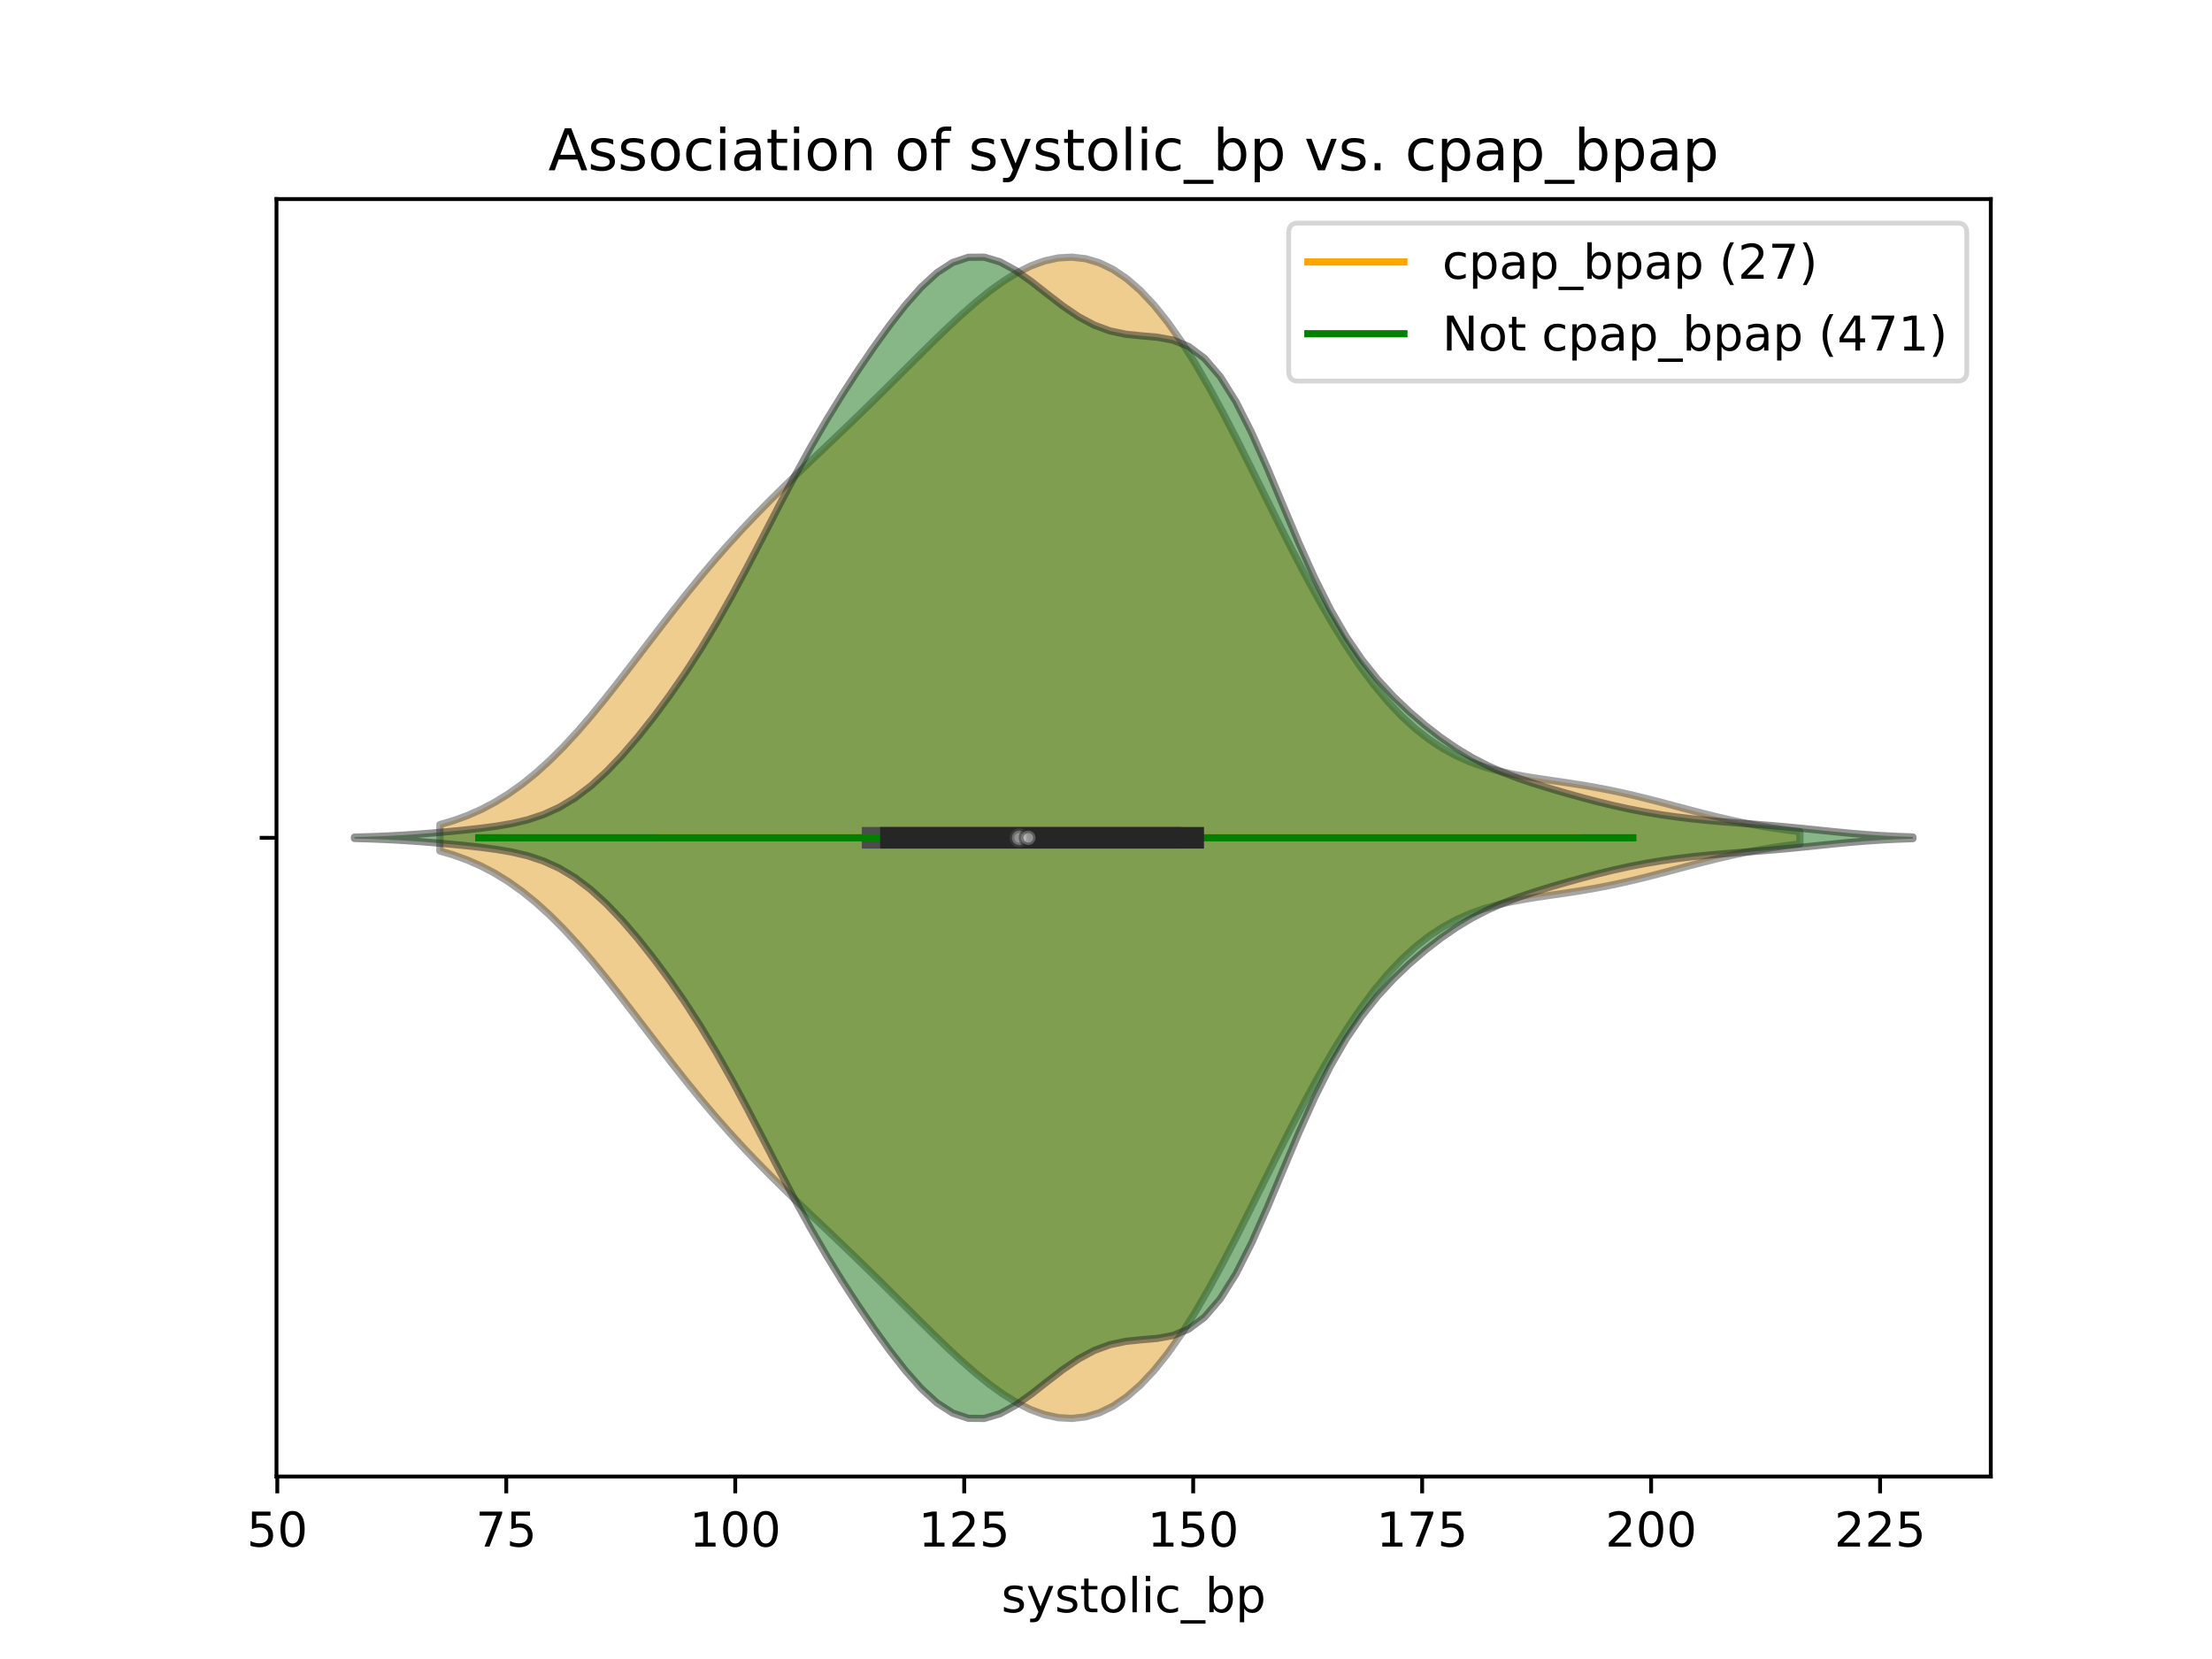 <?xml version="1.0" encoding="utf-8" standalone="no"?>
<!DOCTYPE svg PUBLIC "-//W3C//DTD SVG 1.1//EN"
  "http://www.w3.org/Graphics/SVG/1.1/DTD/svg11.dtd">
<!-- Created with matplotlib (https://matplotlib.org/) -->
<svg height="345.6pt" version="1.1" viewBox="0 0 460.8 345.6" width="460.8pt" xmlns="http://www.w3.org/2000/svg" xmlns:xlink="http://www.w3.org/1999/xlink">
 <defs>
  <style type="text/css">
*{stroke-linecap:butt;stroke-linejoin:round;}
  </style>
 </defs>
 <g id="figure_1">
  <g id="patch_1">
   <path d="M 0 345.6 
L 460.8 345.6 
L 460.8 0 
L 0 0 
z
" style="fill:#ffffff;"/>
  </g>
  <g id="axes_1">
   <g id="patch_2">
    <path d="M 57.6 307.584 
L 414.72 307.584 
L 414.72 41.472 
L 57.6 41.472 
z
" style="fill:#ffffff;"/>
   </g>
   <g id="PolyCollection_1">
    <defs>
     <path d="M 91.635 -168.325 
L 91.635 -173.819 
L 94.497 -174.664 
L 97.359 -175.705 
L 100.221 -176.966 
L 103.083 -178.47 
L 105.944 -180.235 
L 108.806 -182.275 
L 111.668 -184.594 
L 114.53 -187.189 
L 117.392 -190.048 
L 120.254 -193.15 
L 123.116 -196.464 
L 125.978 -199.953 
L 128.839 -203.574 
L 131.701 -207.28 
L 134.563 -211.025 
L 137.425 -214.763 
L 140.287 -218.454 
L 143.149 -222.065 
L 146.011 -225.571 
L 148.873 -228.955 
L 151.735 -232.211 
L 154.596 -235.341 
L 157.458 -238.353 
L 160.32 -241.264 
L 163.182 -244.092 
L 166.044 -246.861 
L 168.906 -249.594 
L 171.768 -252.312 
L 174.63 -255.035 
L 177.491 -257.778 
L 180.353 -260.55 
L 183.215 -263.354 
L 186.077 -266.188 
L 188.939 -269.039 
L 191.801 -271.887 
L 194.663 -274.706 
L 197.525 -277.46 
L 200.386 -280.111 
L 203.248 -282.614 
L 206.11 -284.922 
L 208.972 -286.985 
L 211.834 -288.757 
L 214.696 -290.19 
L 217.558 -291.24 
L 220.42 -291.866 
L 223.282 -292.032 
L 226.143 -291.706 
L 229.005 -290.86 
L 231.867 -289.475 
L 234.729 -287.536 
L 237.591 -285.042 
L 240.453 -281.996 
L 243.315 -278.419 
L 246.177 -274.341 
L 249.038 -269.807 
L 251.9 -264.874 
L 254.762 -259.61 
L 257.624 -254.096 
L 260.486 -248.414 
L 263.348 -242.655 
L 266.21 -236.905 
L 269.072 -231.249 
L 271.933 -225.764 
L 274.795 -220.518 
L 277.657 -215.568 
L 280.519 -210.96 
L 283.381 -206.726 
L 286.243 -202.889 
L 289.105 -199.459 
L 291.967 -196.436 
L 294.828 -193.812 
L 297.69 -191.57 
L 300.552 -189.684 
L 303.414 -188.126 
L 306.276 -186.858 
L 309.138 -185.841 
L 312 -185.031 
L 314.862 -184.383 
L 317.724 -183.853 
L 320.585 -183.397 
L 323.447 -182.978 
L 326.309 -182.561 
L 329.171 -182.119 
L 332.033 -181.633 
L 334.895 -181.091 
L 337.757 -180.488 
L 340.619 -179.829 
L 343.48 -179.121 
L 346.342 -178.38 
L 349.204 -177.62 
L 352.066 -176.861 
L 354.928 -176.118 
L 357.79 -175.409 
L 360.652 -174.745 
L 363.514 -174.138 
L 366.375 -173.593 
L 369.237 -173.115 
L 372.099 -172.702 
L 374.961 -172.354 
L 374.961 -169.79 
L 374.961 -169.79 
L 372.099 -169.442 
L 369.237 -169.029 
L 366.375 -168.551 
L 363.514 -168.006 
L 360.652 -167.399 
L 357.79 -166.735 
L 354.928 -166.026 
L 352.066 -165.283 
L 349.204 -164.524 
L 346.342 -163.764 
L 343.48 -163.023 
L 340.619 -162.315 
L 337.757 -161.656 
L 334.895 -161.053 
L 332.033 -160.511 
L 329.171 -160.025 
L 326.309 -159.583 
L 323.447 -159.166 
L 320.585 -158.747 
L 317.724 -158.291 
L 314.862 -157.761 
L 312 -157.113 
L 309.138 -156.303 
L 306.276 -155.286 
L 303.414 -154.018 
L 300.552 -152.46 
L 297.69 -150.574 
L 294.828 -148.332 
L 291.967 -145.708 
L 289.105 -142.685 
L 286.243 -139.255 
L 283.381 -135.418 
L 280.519 -131.184 
L 277.657 -126.576 
L 274.795 -121.626 
L 271.933 -116.38 
L 269.072 -110.895 
L 266.21 -105.239 
L 263.348 -99.489 
L 260.486 -93.73 
L 257.624 -88.048 
L 254.762 -82.534 
L 251.9 -77.27 
L 249.038 -72.337 
L 246.177 -67.803 
L 243.315 -63.725 
L 240.453 -60.148 
L 237.591 -57.102 
L 234.729 -54.608 
L 231.867 -52.669 
L 229.005 -51.284 
L 226.143 -50.438 
L 223.282 -50.112 
L 220.42 -50.278 
L 217.558 -50.904 
L 214.696 -51.954 
L 211.834 -53.387 
L 208.972 -55.159 
L 206.11 -57.222 
L 203.248 -59.53 
L 200.386 -62.033 
L 197.525 -64.684 
L 194.663 -67.438 
L 191.801 -70.257 
L 188.939 -73.105 
L 186.077 -75.956 
L 183.215 -78.79 
L 180.353 -81.594 
L 177.491 -84.366 
L 174.63 -87.109 
L 171.768 -89.832 
L 168.906 -92.55 
L 166.044 -95.283 
L 163.182 -98.052 
L 160.32 -100.88 
L 157.458 -103.791 
L 154.596 -106.803 
L 151.735 -109.933 
L 148.873 -113.189 
L 146.011 -116.573 
L 143.149 -120.079 
L 140.287 -123.69 
L 137.425 -127.381 
L 134.563 -131.119 
L 131.701 -134.864 
L 128.839 -138.57 
L 125.978 -142.191 
L 123.116 -145.68 
L 120.254 -148.994 
L 117.392 -152.096 
L 114.53 -154.955 
L 111.668 -157.55 
L 108.806 -159.869 
L 105.944 -161.909 
L 103.083 -163.674 
L 100.221 -165.178 
L 97.359 -166.439 
L 94.497 -167.48 
L 91.635 -168.325 
z
" id="m892d51c920" style="stroke:#4c4c4c;stroke-opacity:0.5;stroke-width:1.5;"/>
    </defs>
    <g clip-path="url(#pab004cde5a)">
     <use style="fill:#df9c20;fill-opacity:0.5;stroke:#4c4c4c;stroke-opacity:0.5;stroke-width:1.5;" x="0" xlink:href="#m892d51c920" y="345.6"/>
    </g>
   </g>
   <g id="PolyCollection_2">
    <defs>
     <path d="M 73.833 -170.931 
L 73.833 -171.213 
L 77.112 -171.305 
L 80.391 -171.436 
L 83.671 -171.61 
L 86.95 -171.826 
L 90.229 -172.082 
L 93.509 -172.369 
L 96.788 -172.688 
L 100.067 -173.048 
L 103.347 -173.48 
L 106.626 -174.043 
L 109.905 -174.817 
L 113.185 -175.9 
L 116.464 -177.388 
L 119.743 -179.354 
L 123.023 -181.833 
L 126.302 -184.815 
L 129.581 -188.248 
L 132.861 -192.063 
L 136.14 -196.198 
L 139.42 -200.623 
L 142.699 -205.349 
L 145.978 -210.412 
L 149.258 -215.847 
L 152.537 -221.654 
L 155.816 -227.771 
L 159.096 -234.075 
L 162.375 -240.406 
L 165.654 -246.603 
L 168.934 -252.545 
L 172.213 -258.172 
L 175.492 -263.486 
L 178.772 -268.526 
L 182.051 -273.322 
L 185.33 -277.862 
L 188.61 -282.06 
L 191.889 -285.765 
L 195.168 -288.778 
L 198.448 -290.905 
L 201.727 -292.003 
L 205.006 -292.032 
L 208.286 -291.065 
L 211.565 -289.286 
L 214.844 -286.959 
L 218.124 -284.385 
L 221.403 -281.858 
L 224.682 -279.626 
L 227.962 -277.868 
L 231.241 -276.662 
L 234.52 -275.973 
L 237.8 -275.634 
L 241.079 -275.354 
L 244.358 -274.751 
L 247.638 -273.409 
L 250.917 -270.955 
L 254.196 -267.146 
L 257.476 -261.924 
L 260.755 -255.449 
L 264.034 -248.065 
L 267.314 -240.242 
L 270.593 -232.471 
L 273.872 -225.177 
L 277.152 -218.642 
L 280.431 -212.984 
L 283.71 -208.169 
L 286.99 -204.069 
L 290.269 -200.52 
L 293.548 -197.38 
L 296.828 -194.558 
L 300.107 -192.016 
L 303.386 -189.752 
L 306.666 -187.776 
L 309.945 -186.082 
L 313.224 -184.639 
L 316.504 -183.398 
L 319.783 -182.299 
L 323.062 -181.29 
L 326.342 -180.336 
L 329.621 -179.427 
L 332.9 -178.567 
L 336.18 -177.772 
L 339.459 -177.053 
L 342.739 -176.421 
L 346.018 -175.874 
L 349.297 -175.408 
L 352.577 -175.015 
L 355.856 -174.682 
L 359.135 -174.396 
L 362.415 -174.138 
L 365.694 -173.888 
L 368.973 -173.625 
L 372.253 -173.336 
L 375.532 -173.018 
L 378.811 -172.681 
L 382.091 -172.344 
L 385.37 -172.028 
L 388.649 -171.754 
L 391.929 -171.532 
L 395.208 -171.364 
L 398.487 -171.247 
L 398.487 -170.897 
L 398.487 -170.897 
L 395.208 -170.78 
L 391.929 -170.612 
L 388.649 -170.39 
L 385.37 -170.116 
L 382.091 -169.8 
L 378.811 -169.463 
L 375.532 -169.126 
L 372.253 -168.808 
L 368.973 -168.519 
L 365.694 -168.256 
L 362.415 -168.006 
L 359.135 -167.748 
L 355.856 -167.462 
L 352.577 -167.129 
L 349.297 -166.736 
L 346.018 -166.27 
L 342.739 -165.723 
L 339.459 -165.091 
L 336.18 -164.372 
L 332.9 -163.577 
L 329.621 -162.717 
L 326.342 -161.808 
L 323.062 -160.854 
L 319.783 -159.845 
L 316.504 -158.746 
L 313.224 -157.505 
L 309.945 -156.062 
L 306.666 -154.368 
L 303.386 -152.392 
L 300.107 -150.128 
L 296.828 -147.586 
L 293.548 -144.764 
L 290.269 -141.624 
L 286.99 -138.075 
L 283.71 -133.975 
L 280.431 -129.16 
L 277.152 -123.502 
L 273.872 -116.967 
L 270.593 -109.673 
L 267.314 -101.902 
L 264.034 -94.079 
L 260.755 -86.695 
L 257.476 -80.22 
L 254.196 -74.998 
L 250.917 -71.189 
L 247.638 -68.735 
L 244.358 -67.393 
L 241.079 -66.79 
L 237.8 -66.51 
L 234.52 -66.171 
L 231.241 -65.482 
L 227.962 -64.276 
L 224.682 -62.518 
L 221.403 -60.286 
L 218.124 -57.759 
L 214.844 -55.185 
L 211.565 -52.858 
L 208.286 -51.079 
L 205.006 -50.112 
L 201.727 -50.141 
L 198.448 -51.239 
L 195.168 -53.366 
L 191.889 -56.379 
L 188.61 -60.084 
L 185.33 -64.282 
L 182.051 -68.822 
L 178.772 -73.618 
L 175.492 -78.658 
L 172.213 -83.972 
L 168.934 -89.599 
L 165.654 -95.541 
L 162.375 -101.738 
L 159.096 -108.069 
L 155.816 -114.373 
L 152.537 -120.49 
L 149.258 -126.297 
L 145.978 -131.732 
L 142.699 -136.795 
L 139.42 -141.521 
L 136.14 -145.946 
L 132.861 -150.081 
L 129.581 -153.896 
L 126.302 -157.329 
L 123.023 -160.311 
L 119.743 -162.79 
L 116.464 -164.756 
L 113.185 -166.244 
L 109.905 -167.327 
L 106.626 -168.101 
L 103.347 -168.664 
L 100.067 -169.096 
L 96.788 -169.456 
L 93.509 -169.775 
L 90.229 -170.062 
L 86.95 -170.318 
L 83.671 -170.534 
L 80.391 -170.708 
L 77.112 -170.839 
L 73.833 -170.931 
z
" id="m78006db652" style="stroke:#262626;stroke-opacity:0.5;stroke-width:1.5;"/>
    </defs>
    <g clip-path="url(#pab004cde5a)">
     <use style="fill:#107010;fill-opacity:0.5;stroke:#262626;stroke-opacity:0.5;stroke-width:1.5;" x="0" xlink:href="#m78006db652" y="345.6"/>
    </g>
   </g>
   <g id="matplotlib.axis_1">
    <g id="xtick_1">
     <g id="line2d_1">
      <defs>
       <path d="M 0 0 
L 0 3.5 
" id="mb5dc3c3181" style="stroke:#000000;stroke-width:0.8;"/>
      </defs>
      <g>
       <use style="stroke:#000000;stroke-width:0.8;" x="57.767" xlink:href="#mb5dc3c3181" y="307.584"/>
      </g>
     </g>
     <g id="text_1">
      <!-- 50 -->
      <defs>
       <path d="M 10.797 72.906 
L 49.516 72.906 
L 49.516 64.594 
L 19.828 64.594 
L 19.828 46.734 
Q 21.969 47.469 24.109 47.828 
Q 26.266 48.188 28.422 48.188 
Q 40.625 48.188 47.75 41.5 
Q 54.891 34.812 54.891 23.391 
Q 54.891 11.625 47.562 5.094 
Q 40.234 -1.422 26.906 -1.422 
Q 22.312 -1.422 17.547 -0.641 
Q 12.797 0.141 7.719 1.703 
L 7.719 11.625 
Q 12.109 9.234 16.797 8.062 
Q 21.484 6.891 26.703 6.891 
Q 35.156 6.891 40.078 11.328 
Q 45.016 15.766 45.016 23.391 
Q 45.016 31 40.078 35.438 
Q 35.156 39.891 26.703 39.891 
Q 22.75 39.891 18.812 39.016 
Q 14.891 38.141 10.797 36.281 
z
" id="DejaVuSans-53"/>
       <path d="M 31.781 66.406 
Q 24.172 66.406 20.328 58.906 
Q 16.5 51.422 16.5 36.375 
Q 16.5 21.391 20.328 13.891 
Q 24.172 6.391 31.781 6.391 
Q 39.453 6.391 43.281 13.891 
Q 47.125 21.391 47.125 36.375 
Q 47.125 51.422 43.281 58.906 
Q 39.453 66.406 31.781 66.406 
z
M 31.781 74.219 
Q 44.047 74.219 50.516 64.516 
Q 56.984 54.828 56.984 36.375 
Q 56.984 17.969 50.516 8.266 
Q 44.047 -1.422 31.781 -1.422 
Q 19.531 -1.422 13.062 8.266 
Q 6.594 17.969 6.594 36.375 
Q 6.594 54.828 13.062 64.516 
Q 19.531 74.219 31.781 74.219 
z
" id="DejaVuSans-48"/>
      </defs>
      <g transform="translate(51.405 322.182)scale(0.1 -0.1)">
       <use xlink:href="#DejaVuSans-53"/>
       <use x="63.623" xlink:href="#DejaVuSans-48"/>
      </g>
     </g>
    </g>
    <g id="xtick_2">
     <g id="line2d_2">
      <g>
       <use style="stroke:#000000;stroke-width:0.8;" x="105.466" xlink:href="#mb5dc3c3181" y="307.584"/>
      </g>
     </g>
     <g id="text_2">
      <!-- 75 -->
      <defs>
       <path d="M 8.203 72.906 
L 55.078 72.906 
L 55.078 68.703 
L 28.609 0 
L 18.312 0 
L 43.219 64.594 
L 8.203 64.594 
z
" id="DejaVuSans-55"/>
      </defs>
      <g transform="translate(99.103 322.182)scale(0.1 -0.1)">
       <use xlink:href="#DejaVuSans-55"/>
       <use x="63.623" xlink:href="#DejaVuSans-53"/>
      </g>
     </g>
    </g>
    <g id="xtick_3">
     <g id="line2d_3">
      <g>
       <use style="stroke:#000000;stroke-width:0.8;" x="153.164" xlink:href="#mb5dc3c3181" y="307.584"/>
      </g>
     </g>
     <g id="text_3">
      <!-- 100 -->
      <defs>
       <path d="M 12.406 8.297 
L 28.516 8.297 
L 28.516 63.922 
L 10.984 60.406 
L 10.984 69.391 
L 28.422 72.906 
L 38.281 72.906 
L 38.281 8.297 
L 54.391 8.297 
L 54.391 0 
L 12.406 0 
z
" id="DejaVuSans-49"/>
      </defs>
      <g transform="translate(143.621 322.182)scale(0.1 -0.1)">
       <use xlink:href="#DejaVuSans-49"/>
       <use x="63.623" xlink:href="#DejaVuSans-48"/>
       <use x="127.246" xlink:href="#DejaVuSans-48"/>
      </g>
     </g>
    </g>
    <g id="xtick_4">
     <g id="line2d_4">
      <g>
       <use style="stroke:#000000;stroke-width:0.8;" x="200.863" xlink:href="#mb5dc3c3181" y="307.584"/>
      </g>
     </g>
     <g id="text_4">
      <!-- 125 -->
      <defs>
       <path d="M 19.188 8.297 
L 53.609 8.297 
L 53.609 0 
L 7.328 0 
L 7.328 8.297 
Q 12.938 14.109 22.625 23.891 
Q 32.328 33.688 34.812 36.531 
Q 39.547 41.844 41.422 45.531 
Q 43.312 49.219 43.312 52.781 
Q 43.312 58.594 39.234 62.25 
Q 35.156 65.922 28.609 65.922 
Q 23.969 65.922 18.812 64.312 
Q 13.672 62.703 7.812 59.422 
L 7.812 69.391 
Q 13.766 71.781 18.938 73 
Q 24.125 74.219 28.422 74.219 
Q 39.75 74.219 46.484 68.547 
Q 53.219 62.891 53.219 53.422 
Q 53.219 48.922 51.531 44.891 
Q 49.859 40.875 45.406 35.406 
Q 44.188 33.984 37.641 27.219 
Q 31.109 20.453 19.188 8.297 
z
" id="DejaVuSans-50"/>
      </defs>
      <g transform="translate(191.319 322.182)scale(0.1 -0.1)">
       <use xlink:href="#DejaVuSans-49"/>
       <use x="63.623" xlink:href="#DejaVuSans-50"/>
       <use x="127.246" xlink:href="#DejaVuSans-53"/>
      </g>
     </g>
    </g>
    <g id="xtick_5">
     <g id="line2d_5">
      <g>
       <use style="stroke:#000000;stroke-width:0.8;" x="248.562" xlink:href="#mb5dc3c3181" y="307.584"/>
      </g>
     </g>
     <g id="text_5">
      <!-- 150 -->
      <g transform="translate(239.018 322.182)scale(0.1 -0.1)">
       <use xlink:href="#DejaVuSans-49"/>
       <use x="63.623" xlink:href="#DejaVuSans-53"/>
       <use x="127.246" xlink:href="#DejaVuSans-48"/>
      </g>
     </g>
    </g>
    <g id="xtick_6">
     <g id="line2d_6">
      <g>
       <use style="stroke:#000000;stroke-width:0.8;" x="296.26" xlink:href="#mb5dc3c3181" y="307.584"/>
      </g>
     </g>
     <g id="text_6">
      <!-- 175 -->
      <g transform="translate(286.717 322.182)scale(0.1 -0.1)">
       <use xlink:href="#DejaVuSans-49"/>
       <use x="63.623" xlink:href="#DejaVuSans-55"/>
       <use x="127.246" xlink:href="#DejaVuSans-53"/>
      </g>
     </g>
    </g>
    <g id="xtick_7">
     <g id="line2d_7">
      <g>
       <use style="stroke:#000000;stroke-width:0.8;" x="343.959" xlink:href="#mb5dc3c3181" y="307.584"/>
      </g>
     </g>
     <g id="text_7">
      <!-- 200 -->
      <g transform="translate(334.415 322.182)scale(0.1 -0.1)">
       <use xlink:href="#DejaVuSans-50"/>
       <use x="63.623" xlink:href="#DejaVuSans-48"/>
       <use x="127.246" xlink:href="#DejaVuSans-48"/>
      </g>
     </g>
    </g>
    <g id="xtick_8">
     <g id="line2d_8">
      <g>
       <use style="stroke:#000000;stroke-width:0.8;" x="391.658" xlink:href="#mb5dc3c3181" y="307.584"/>
      </g>
     </g>
     <g id="text_8">
      <!-- 225 -->
      <g transform="translate(382.114 322.182)scale(0.1 -0.1)">
       <use xlink:href="#DejaVuSans-50"/>
       <use x="63.623" xlink:href="#DejaVuSans-50"/>
       <use x="127.246" xlink:href="#DejaVuSans-53"/>
      </g>
     </g>
    </g>
    <g id="text_9">
     <!-- systolic_bp -->
     <defs>
      <path d="M 44.281 53.078 
L 44.281 44.578 
Q 40.484 46.531 36.375 47.5 
Q 32.281 48.484 27.875 48.484 
Q 21.188 48.484 17.844 46.438 
Q 14.5 44.391 14.5 40.281 
Q 14.5 37.156 16.891 35.375 
Q 19.281 33.594 26.516 31.984 
L 29.594 31.297 
Q 39.156 29.25 43.188 25.516 
Q 47.219 21.781 47.219 15.094 
Q 47.219 7.469 41.188 3.016 
Q 35.156 -1.422 24.609 -1.422 
Q 20.219 -1.422 15.453 -0.562 
Q 10.688 0.297 5.422 2 
L 5.422 11.281 
Q 10.406 8.688 15.234 7.391 
Q 20.062 6.109 24.812 6.109 
Q 31.156 6.109 34.562 8.281 
Q 37.984 10.453 37.984 14.406 
Q 37.984 18.062 35.516 20.016 
Q 33.062 21.969 24.703 23.781 
L 21.578 24.516 
Q 13.234 26.266 9.516 29.906 
Q 5.812 33.547 5.812 39.891 
Q 5.812 47.609 11.281 51.797 
Q 16.75 56 26.812 56 
Q 31.781 56 36.172 55.266 
Q 40.578 54.547 44.281 53.078 
z
" id="DejaVuSans-115"/>
      <path d="M 32.172 -5.078 
Q 28.375 -14.844 24.75 -17.812 
Q 21.141 -20.797 15.094 -20.797 
L 7.906 -20.797 
L 7.906 -13.281 
L 13.188 -13.281 
Q 16.891 -13.281 18.938 -11.516 
Q 21 -9.766 23.484 -3.219 
L 25.094 0.875 
L 2.984 54.688 
L 12.5 54.688 
L 29.594 11.922 
L 46.688 54.688 
L 56.203 54.688 
z
" id="DejaVuSans-121"/>
      <path d="M 18.312 70.219 
L 18.312 54.688 
L 36.812 54.688 
L 36.812 47.703 
L 18.312 47.703 
L 18.312 18.016 
Q 18.312 11.328 20.141 9.422 
Q 21.969 7.516 27.594 7.516 
L 36.812 7.516 
L 36.812 0 
L 27.594 0 
Q 17.188 0 13.234 3.875 
Q 9.281 7.766 9.281 18.016 
L 9.281 47.703 
L 2.688 47.703 
L 2.688 54.688 
L 9.281 54.688 
L 9.281 70.219 
z
" id="DejaVuSans-116"/>
      <path d="M 30.609 48.391 
Q 23.391 48.391 19.188 42.75 
Q 14.984 37.109 14.984 27.297 
Q 14.984 17.484 19.156 11.844 
Q 23.344 6.203 30.609 6.203 
Q 37.797 6.203 41.984 11.859 
Q 46.188 17.531 46.188 27.297 
Q 46.188 37.016 41.984 42.703 
Q 37.797 48.391 30.609 48.391 
z
M 30.609 56 
Q 42.328 56 49.016 48.375 
Q 55.719 40.766 55.719 27.297 
Q 55.719 13.875 49.016 6.219 
Q 42.328 -1.422 30.609 -1.422 
Q 18.844 -1.422 12.172 6.219 
Q 5.516 13.875 5.516 27.297 
Q 5.516 40.766 12.172 48.375 
Q 18.844 56 30.609 56 
z
" id="DejaVuSans-111"/>
      <path d="M 9.422 75.984 
L 18.406 75.984 
L 18.406 0 
L 9.422 0 
z
" id="DejaVuSans-108"/>
      <path d="M 9.422 54.688 
L 18.406 54.688 
L 18.406 0 
L 9.422 0 
z
M 9.422 75.984 
L 18.406 75.984 
L 18.406 64.594 
L 9.422 64.594 
z
" id="DejaVuSans-105"/>
      <path d="M 48.781 52.594 
L 48.781 44.188 
Q 44.969 46.297 41.141 47.344 
Q 37.312 48.391 33.406 48.391 
Q 24.656 48.391 19.812 42.844 
Q 14.984 37.312 14.984 27.297 
Q 14.984 17.281 19.812 11.734 
Q 24.656 6.203 33.406 6.203 
Q 37.312 6.203 41.141 7.25 
Q 44.969 8.297 48.781 10.406 
L 48.781 2.094 
Q 45.016 0.344 40.984 -0.531 
Q 36.969 -1.422 32.422 -1.422 
Q 20.062 -1.422 12.781 6.344 
Q 5.516 14.109 5.516 27.297 
Q 5.516 40.672 12.859 48.328 
Q 20.219 56 33.016 56 
Q 37.156 56 41.109 55.141 
Q 45.062 54.297 48.781 52.594 
z
" id="DejaVuSans-99"/>
      <path d="M 50.984 -16.609 
L 50.984 -23.578 
L -0.984 -23.578 
L -0.984 -16.609 
z
" id="DejaVuSans-95"/>
      <path d="M 48.688 27.297 
Q 48.688 37.203 44.609 42.844 
Q 40.531 48.484 33.406 48.484 
Q 26.266 48.484 22.188 42.844 
Q 18.109 37.203 18.109 27.297 
Q 18.109 17.391 22.188 11.75 
Q 26.266 6.109 33.406 6.109 
Q 40.531 6.109 44.609 11.75 
Q 48.688 17.391 48.688 27.297 
z
M 18.109 46.391 
Q 20.953 51.266 25.266 53.625 
Q 29.594 56 35.594 56 
Q 45.562 56 51.781 48.094 
Q 58.016 40.188 58.016 27.297 
Q 58.016 14.406 51.781 6.484 
Q 45.562 -1.422 35.594 -1.422 
Q 29.594 -1.422 25.266 0.953 
Q 20.953 3.328 18.109 8.203 
L 18.109 0 
L 9.078 0 
L 9.078 75.984 
L 18.109 75.984 
z
" id="DejaVuSans-98"/>
      <path d="M 18.109 8.203 
L 18.109 -20.797 
L 9.078 -20.797 
L 9.078 54.688 
L 18.109 54.688 
L 18.109 46.391 
Q 20.953 51.266 25.266 53.625 
Q 29.594 56 35.594 56 
Q 45.562 56 51.781 48.094 
Q 58.016 40.188 58.016 27.297 
Q 58.016 14.406 51.781 6.484 
Q 45.562 -1.422 35.594 -1.422 
Q 29.594 -1.422 25.266 0.953 
Q 20.953 3.328 18.109 8.203 
z
M 48.688 27.297 
Q 48.688 37.203 44.609 42.844 
Q 40.531 48.484 33.406 48.484 
Q 26.266 48.484 22.188 42.844 
Q 18.109 37.203 18.109 27.297 
Q 18.109 17.391 22.188 11.75 
Q 26.266 6.109 33.406 6.109 
Q 40.531 6.109 44.609 11.75 
Q 48.688 17.391 48.688 27.297 
z
" id="DejaVuSans-112"/>
     </defs>
     <g transform="translate(208.596 335.861)scale(0.1 -0.1)">
      <use xlink:href="#DejaVuSans-115"/>
      <use x="52.1" xlink:href="#DejaVuSans-121"/>
      <use x="111.279" xlink:href="#DejaVuSans-115"/>
      <use x="163.379" xlink:href="#DejaVuSans-116"/>
      <use x="202.588" xlink:href="#DejaVuSans-111"/>
      <use x="263.77" xlink:href="#DejaVuSans-108"/>
      <use x="291.553" xlink:href="#DejaVuSans-105"/>
      <use x="319.336" xlink:href="#DejaVuSans-99"/>
      <use x="374.316" xlink:href="#DejaVuSans-95"/>
      <use x="424.316" xlink:href="#DejaVuSans-98"/>
      <use x="487.793" xlink:href="#DejaVuSans-112"/>
     </g>
    </g>
   </g>
   <g id="matplotlib.axis_2">
    <g id="ytick_1">
     <g id="line2d_9">
      <defs>
       <path d="M 0 0 
L -3.5 0 
" id="mf1808991be" style="stroke:#000000;stroke-width:0.8;"/>
      </defs>
      <g>
       <use style="stroke:#000000;stroke-width:0.8;" x="57.6" xlink:href="#mf1808991be" y="174.528"/>
      </g>
     </g>
    </g>
   </g>
   <g id="line2d_10">
    <path clip-path="url(#pab004cde5a)" d="M 137.901 174.528 
L 328.695 174.528 
" style="fill:none;stroke:#ffa500;stroke-linecap:square;stroke-width:1.5;"/>
   </g>
   <g id="line2d_11">
    <path clip-path="url(#pab004cde5a)" d="M 181.784 174.528 
L 243.792 174.528 
" style="fill:none;stroke:#4c4c4c;stroke-linecap:square;stroke-width:4.5;"/>
   </g>
   <g id="line2d_12">
    <path clip-path="url(#pab004cde5a)" d="M 99.742 174.528 
L 340.143 174.528 
" style="fill:none;stroke:#008000;stroke-linecap:square;stroke-width:1.5;"/>
   </g>
   <g id="line2d_13">
    <path clip-path="url(#pab004cde5a)" d="M 185.599 174.528 
L 248.562 174.528 
" style="fill:none;stroke:#262626;stroke-linecap:square;stroke-width:4.5;"/>
   </g>
   <g id="patch_3">
    <path d="M 57.6 307.584 
L 57.6 41.472 
" style="fill:none;stroke:#000000;stroke-linecap:square;stroke-linejoin:miter;stroke-width:0.8;"/>
   </g>
   <g id="patch_4">
    <path d="M 414.72 307.584 
L 414.72 41.472 
" style="fill:none;stroke:#000000;stroke-linecap:square;stroke-linejoin:miter;stroke-width:0.8;"/>
   </g>
   <g id="patch_5">
    <path d="M 57.6 307.584 
L 414.72 307.584 
" style="fill:none;stroke:#000000;stroke-linecap:square;stroke-linejoin:miter;stroke-width:0.8;"/>
   </g>
   <g id="patch_6">
    <path d="M 57.6 41.472 
L 414.72 41.472 
" style="fill:none;stroke:#000000;stroke-linecap:square;stroke-linejoin:miter;stroke-width:0.8;"/>
   </g>
   <g id="PathCollection_1">
    <defs>
     <path d="M 0 1.5 
C 0.398 1.5 0.779 1.342 1.061 1.061 
C 1.342 0.779 1.5 0.398 1.5 0 
C 1.5 -0.398 1.342 -0.779 1.061 -1.061 
C 0.779 -1.342 0.398 -1.5 0 -1.5 
C -0.398 -1.5 -0.779 -1.342 -1.061 -1.061 
C -1.342 -0.779 -1.5 -0.398 -1.5 0 
C -1.5 0.398 -1.342 0.779 -1.061 1.061 
C -0.779 1.342 -0.398 1.5 0 1.5 
z
" id="m126b98abd5" style="stroke:#4c4c4c;stroke-opacity:0.5;"/>
    </defs>
    <g clip-path="url(#pab004cde5a)">
     <use style="fill:#ffffff;fill-opacity:0.5;stroke:#4c4c4c;stroke-opacity:0.5;" x="212.311" xlink:href="#m126b98abd5" y="174.528"/>
    </g>
   </g>
   <g id="PathCollection_2">
    <defs>
     <path d="M 0 1.5 
C 0.398 1.5 0.779 1.342 1.061 1.061 
C 1.342 0.779 1.5 0.398 1.5 0 
C 1.5 -0.398 1.342 -0.779 1.061 -1.061 
C 0.779 -1.342 0.398 -1.5 0 -1.5 
C -0.398 -1.5 -0.779 -1.342 -1.061 -1.061 
C -1.342 -0.779 -1.5 -0.398 -1.5 0 
C -1.5 0.398 -1.342 0.779 -1.061 1.061 
C -0.779 1.342 -0.398 1.5 0 1.5 
z
" id="m0d88071fdb" style="stroke:#262626;stroke-opacity:0.5;"/>
    </defs>
    <g clip-path="url(#pab004cde5a)">
     <use style="fill:#ffffff;fill-opacity:0.5;stroke:#262626;stroke-opacity:0.5;" x="214.219" xlink:href="#m0d88071fdb" y="174.528"/>
    </g>
   </g>
   <g id="text_10">
    <!-- Association of systolic_bp vs. cpap_bpap -->
    <defs>
     <path d="M 34.188 63.188 
L 20.797 26.906 
L 47.609 26.906 
z
M 28.609 72.906 
L 39.797 72.906 
L 67.578 0 
L 57.328 0 
L 50.688 18.703 
L 17.828 18.703 
L 11.188 0 
L 0.781 0 
z
" id="DejaVuSans-65"/>
     <path d="M 34.281 27.484 
Q 23.391 27.484 19.188 25 
Q 14.984 22.516 14.984 16.5 
Q 14.984 11.719 18.141 8.906 
Q 21.297 6.109 26.703 6.109 
Q 34.188 6.109 38.703 11.406 
Q 43.219 16.703 43.219 25.484 
L 43.219 27.484 
z
M 52.203 31.203 
L 52.203 0 
L 43.219 0 
L 43.219 8.297 
Q 40.141 3.328 35.547 0.953 
Q 30.953 -1.422 24.312 -1.422 
Q 15.922 -1.422 10.953 3.297 
Q 6 8.016 6 15.922 
Q 6 25.141 12.172 29.828 
Q 18.359 34.516 30.609 34.516 
L 43.219 34.516 
L 43.219 35.406 
Q 43.219 41.609 39.141 45 
Q 35.062 48.391 27.688 48.391 
Q 23 48.391 18.547 47.266 
Q 14.109 46.141 10.016 43.891 
L 10.016 52.203 
Q 14.938 54.109 19.578 55.047 
Q 24.219 56 28.609 56 
Q 40.484 56 46.344 49.844 
Q 52.203 43.703 52.203 31.203 
z
" id="DejaVuSans-97"/>
     <path d="M 54.891 33.016 
L 54.891 0 
L 45.906 0 
L 45.906 32.719 
Q 45.906 40.484 42.875 44.328 
Q 39.844 48.188 33.797 48.188 
Q 26.516 48.188 22.312 43.547 
Q 18.109 38.922 18.109 30.906 
L 18.109 0 
L 9.078 0 
L 9.078 54.688 
L 18.109 54.688 
L 18.109 46.188 
Q 21.344 51.125 25.703 53.562 
Q 30.078 56 35.797 56 
Q 45.219 56 50.047 50.172 
Q 54.891 44.344 54.891 33.016 
z
" id="DejaVuSans-110"/>
     <path id="DejaVuSans-32"/>
     <path d="M 37.109 75.984 
L 37.109 68.5 
L 28.516 68.5 
Q 23.688 68.5 21.797 66.547 
Q 19.922 64.594 19.922 59.516 
L 19.922 54.688 
L 34.719 54.688 
L 34.719 47.703 
L 19.922 47.703 
L 19.922 0 
L 10.891 0 
L 10.891 47.703 
L 2.297 47.703 
L 2.297 54.688 
L 10.891 54.688 
L 10.891 58.5 
Q 10.891 67.625 15.141 71.797 
Q 19.391 75.984 28.609 75.984 
z
" id="DejaVuSans-102"/>
     <path d="M 2.984 54.688 
L 12.5 54.688 
L 29.594 8.797 
L 46.688 54.688 
L 56.203 54.688 
L 35.688 0 
L 23.484 0 
z
" id="DejaVuSans-118"/>
     <path d="M 10.688 12.406 
L 21 12.406 
L 21 0 
L 10.688 0 
z
" id="DejaVuSans-46"/>
    </defs>
    <g transform="translate(114.228 35.472)scale(0.12 -0.12)">
     <use xlink:href="#DejaVuSans-65"/>
     <use x="68.408" xlink:href="#DejaVuSans-115"/>
     <use x="120.508" xlink:href="#DejaVuSans-115"/>
     <use x="172.607" xlink:href="#DejaVuSans-111"/>
     <use x="233.789" xlink:href="#DejaVuSans-99"/>
     <use x="288.77" xlink:href="#DejaVuSans-105"/>
     <use x="316.553" xlink:href="#DejaVuSans-97"/>
     <use x="377.832" xlink:href="#DejaVuSans-116"/>
     <use x="417.041" xlink:href="#DejaVuSans-105"/>
     <use x="444.824" xlink:href="#DejaVuSans-111"/>
     <use x="506.006" xlink:href="#DejaVuSans-110"/>
     <use x="569.385" xlink:href="#DejaVuSans-32"/>
     <use x="601.172" xlink:href="#DejaVuSans-111"/>
     <use x="662.354" xlink:href="#DejaVuSans-102"/>
     <use x="697.559" xlink:href="#DejaVuSans-32"/>
     <use x="729.346" xlink:href="#DejaVuSans-115"/>
     <use x="781.445" xlink:href="#DejaVuSans-121"/>
     <use x="840.625" xlink:href="#DejaVuSans-115"/>
     <use x="892.725" xlink:href="#DejaVuSans-116"/>
     <use x="931.934" xlink:href="#DejaVuSans-111"/>
     <use x="993.115" xlink:href="#DejaVuSans-108"/>
     <use x="1020.898" xlink:href="#DejaVuSans-105"/>
     <use x="1048.682" xlink:href="#DejaVuSans-99"/>
     <use x="1103.662" xlink:href="#DejaVuSans-95"/>
     <use x="1153.662" xlink:href="#DejaVuSans-98"/>
     <use x="1217.139" xlink:href="#DejaVuSans-112"/>
     <use x="1280.615" xlink:href="#DejaVuSans-32"/>
     <use x="1312.402" xlink:href="#DejaVuSans-118"/>
     <use x="1371.582" xlink:href="#DejaVuSans-115"/>
     <use x="1423.682" xlink:href="#DejaVuSans-46"/>
     <use x="1455.469" xlink:href="#DejaVuSans-32"/>
     <use x="1487.256" xlink:href="#DejaVuSans-99"/>
     <use x="1542.236" xlink:href="#DejaVuSans-112"/>
     <use x="1605.713" xlink:href="#DejaVuSans-97"/>
     <use x="1666.992" xlink:href="#DejaVuSans-112"/>
     <use x="1730.469" xlink:href="#DejaVuSans-95"/>
     <use x="1780.469" xlink:href="#DejaVuSans-98"/>
     <use x="1843.945" xlink:href="#DejaVuSans-112"/>
     <use x="1907.422" xlink:href="#DejaVuSans-97"/>
     <use x="1968.701" xlink:href="#DejaVuSans-112"/>
    </g>
   </g>
   <g id="legend_1">
    <g id="patch_7">
     <path d="M 270.456 79.385 
L 407.72 79.385 
Q 409.72 79.385 409.72 77.385 
L 409.72 48.472 
Q 409.72 46.472 407.72 46.472 
L 270.456 46.472 
Q 268.456 46.472 268.456 48.472 
L 268.456 77.385 
Q 268.456 79.385 270.456 79.385 
z
" style="fill:#ffffff;opacity:0.8;stroke:#cccccc;stroke-linejoin:miter;"/>
    </g>
    <g id="line2d_14">
     <path d="M 272.456 54.57 
L 292.456 54.57 
" style="fill:none;stroke:#ffa500;stroke-linecap:square;stroke-width:1.5;"/>
    </g>
    <g id="line2d_15"/>
    <g id="text_11">
     <!-- cpap_bpap (27) -->
     <defs>
      <path d="M 31 75.875 
Q 24.469 64.656 21.281 53.656 
Q 18.109 42.672 18.109 31.391 
Q 18.109 20.125 21.312 9.062 
Q 24.516 -2 31 -13.188 
L 23.188 -13.188 
Q 15.875 -1.703 12.234 9.375 
Q 8.594 20.453 8.594 31.391 
Q 8.594 42.281 12.203 53.312 
Q 15.828 64.359 23.188 75.875 
z
" id="DejaVuSans-40"/>
      <path d="M 8.016 75.875 
L 15.828 75.875 
Q 23.141 64.359 26.781 53.312 
Q 30.422 42.281 30.422 31.391 
Q 30.422 20.453 26.781 9.375 
Q 23.141 -1.703 15.828 -13.188 
L 8.016 -13.188 
Q 14.5 -2 17.703 9.062 
Q 20.906 20.125 20.906 31.391 
Q 20.906 42.672 17.703 53.656 
Q 14.5 64.656 8.016 75.875 
z
" id="DejaVuSans-41"/>
     </defs>
     <g transform="translate(300.456 58.07)scale(0.1 -0.1)">
      <use xlink:href="#DejaVuSans-99"/>
      <use x="54.98" xlink:href="#DejaVuSans-112"/>
      <use x="118.457" xlink:href="#DejaVuSans-97"/>
      <use x="179.736" xlink:href="#DejaVuSans-112"/>
      <use x="243.213" xlink:href="#DejaVuSans-95"/>
      <use x="293.213" xlink:href="#DejaVuSans-98"/>
      <use x="356.689" xlink:href="#DejaVuSans-112"/>
      <use x="420.166" xlink:href="#DejaVuSans-97"/>
      <use x="481.445" xlink:href="#DejaVuSans-112"/>
      <use x="544.922" xlink:href="#DejaVuSans-32"/>
      <use x="576.709" xlink:href="#DejaVuSans-40"/>
      <use x="615.723" xlink:href="#DejaVuSans-50"/>
      <use x="679.346" xlink:href="#DejaVuSans-55"/>
      <use x="742.969" xlink:href="#DejaVuSans-41"/>
     </g>
    </g>
    <g id="line2d_16">
     <path d="M 272.456 69.527 
L 292.456 69.527 
" style="fill:none;stroke:#008000;stroke-linecap:square;stroke-width:1.5;"/>
    </g>
    <g id="line2d_17"/>
    <g id="text_12">
     <!-- Not cpap_bpap (471) -->
     <defs>
      <path d="M 9.812 72.906 
L 23.094 72.906 
L 55.422 11.922 
L 55.422 72.906 
L 64.984 72.906 
L 64.984 0 
L 51.703 0 
L 19.391 60.984 
L 19.391 0 
L 9.812 0 
z
" id="DejaVuSans-78"/>
      <path d="M 37.797 64.312 
L 12.891 25.391 
L 37.797 25.391 
z
M 35.203 72.906 
L 47.609 72.906 
L 47.609 25.391 
L 58.016 25.391 
L 58.016 17.188 
L 47.609 17.188 
L 47.609 0 
L 37.797 0 
L 37.797 17.188 
L 4.891 17.188 
L 4.891 26.703 
z
" id="DejaVuSans-52"/>
     </defs>
     <g transform="translate(300.456 73.027)scale(0.1 -0.1)">
      <use xlink:href="#DejaVuSans-78"/>
      <use x="74.805" xlink:href="#DejaVuSans-111"/>
      <use x="135.986" xlink:href="#DejaVuSans-116"/>
      <use x="175.195" xlink:href="#DejaVuSans-32"/>
      <use x="206.982" xlink:href="#DejaVuSans-99"/>
      <use x="261.963" xlink:href="#DejaVuSans-112"/>
      <use x="325.439" xlink:href="#DejaVuSans-97"/>
      <use x="386.719" xlink:href="#DejaVuSans-112"/>
      <use x="450.195" xlink:href="#DejaVuSans-95"/>
      <use x="500.195" xlink:href="#DejaVuSans-98"/>
      <use x="563.672" xlink:href="#DejaVuSans-112"/>
      <use x="627.148" xlink:href="#DejaVuSans-97"/>
      <use x="688.428" xlink:href="#DejaVuSans-112"/>
      <use x="751.904" xlink:href="#DejaVuSans-32"/>
      <use x="783.691" xlink:href="#DejaVuSans-40"/>
      <use x="822.705" xlink:href="#DejaVuSans-52"/>
      <use x="886.328" xlink:href="#DejaVuSans-55"/>
      <use x="949.951" xlink:href="#DejaVuSans-49"/>
      <use x="1013.574" xlink:href="#DejaVuSans-41"/>
     </g>
    </g>
   </g>
  </g>
 </g>
 <defs>
  <clipPath id="pab004cde5a">
   <rect height="266.112" width="357.12" x="57.6" y="41.472"/>
  </clipPath>
 </defs>
</svg>
